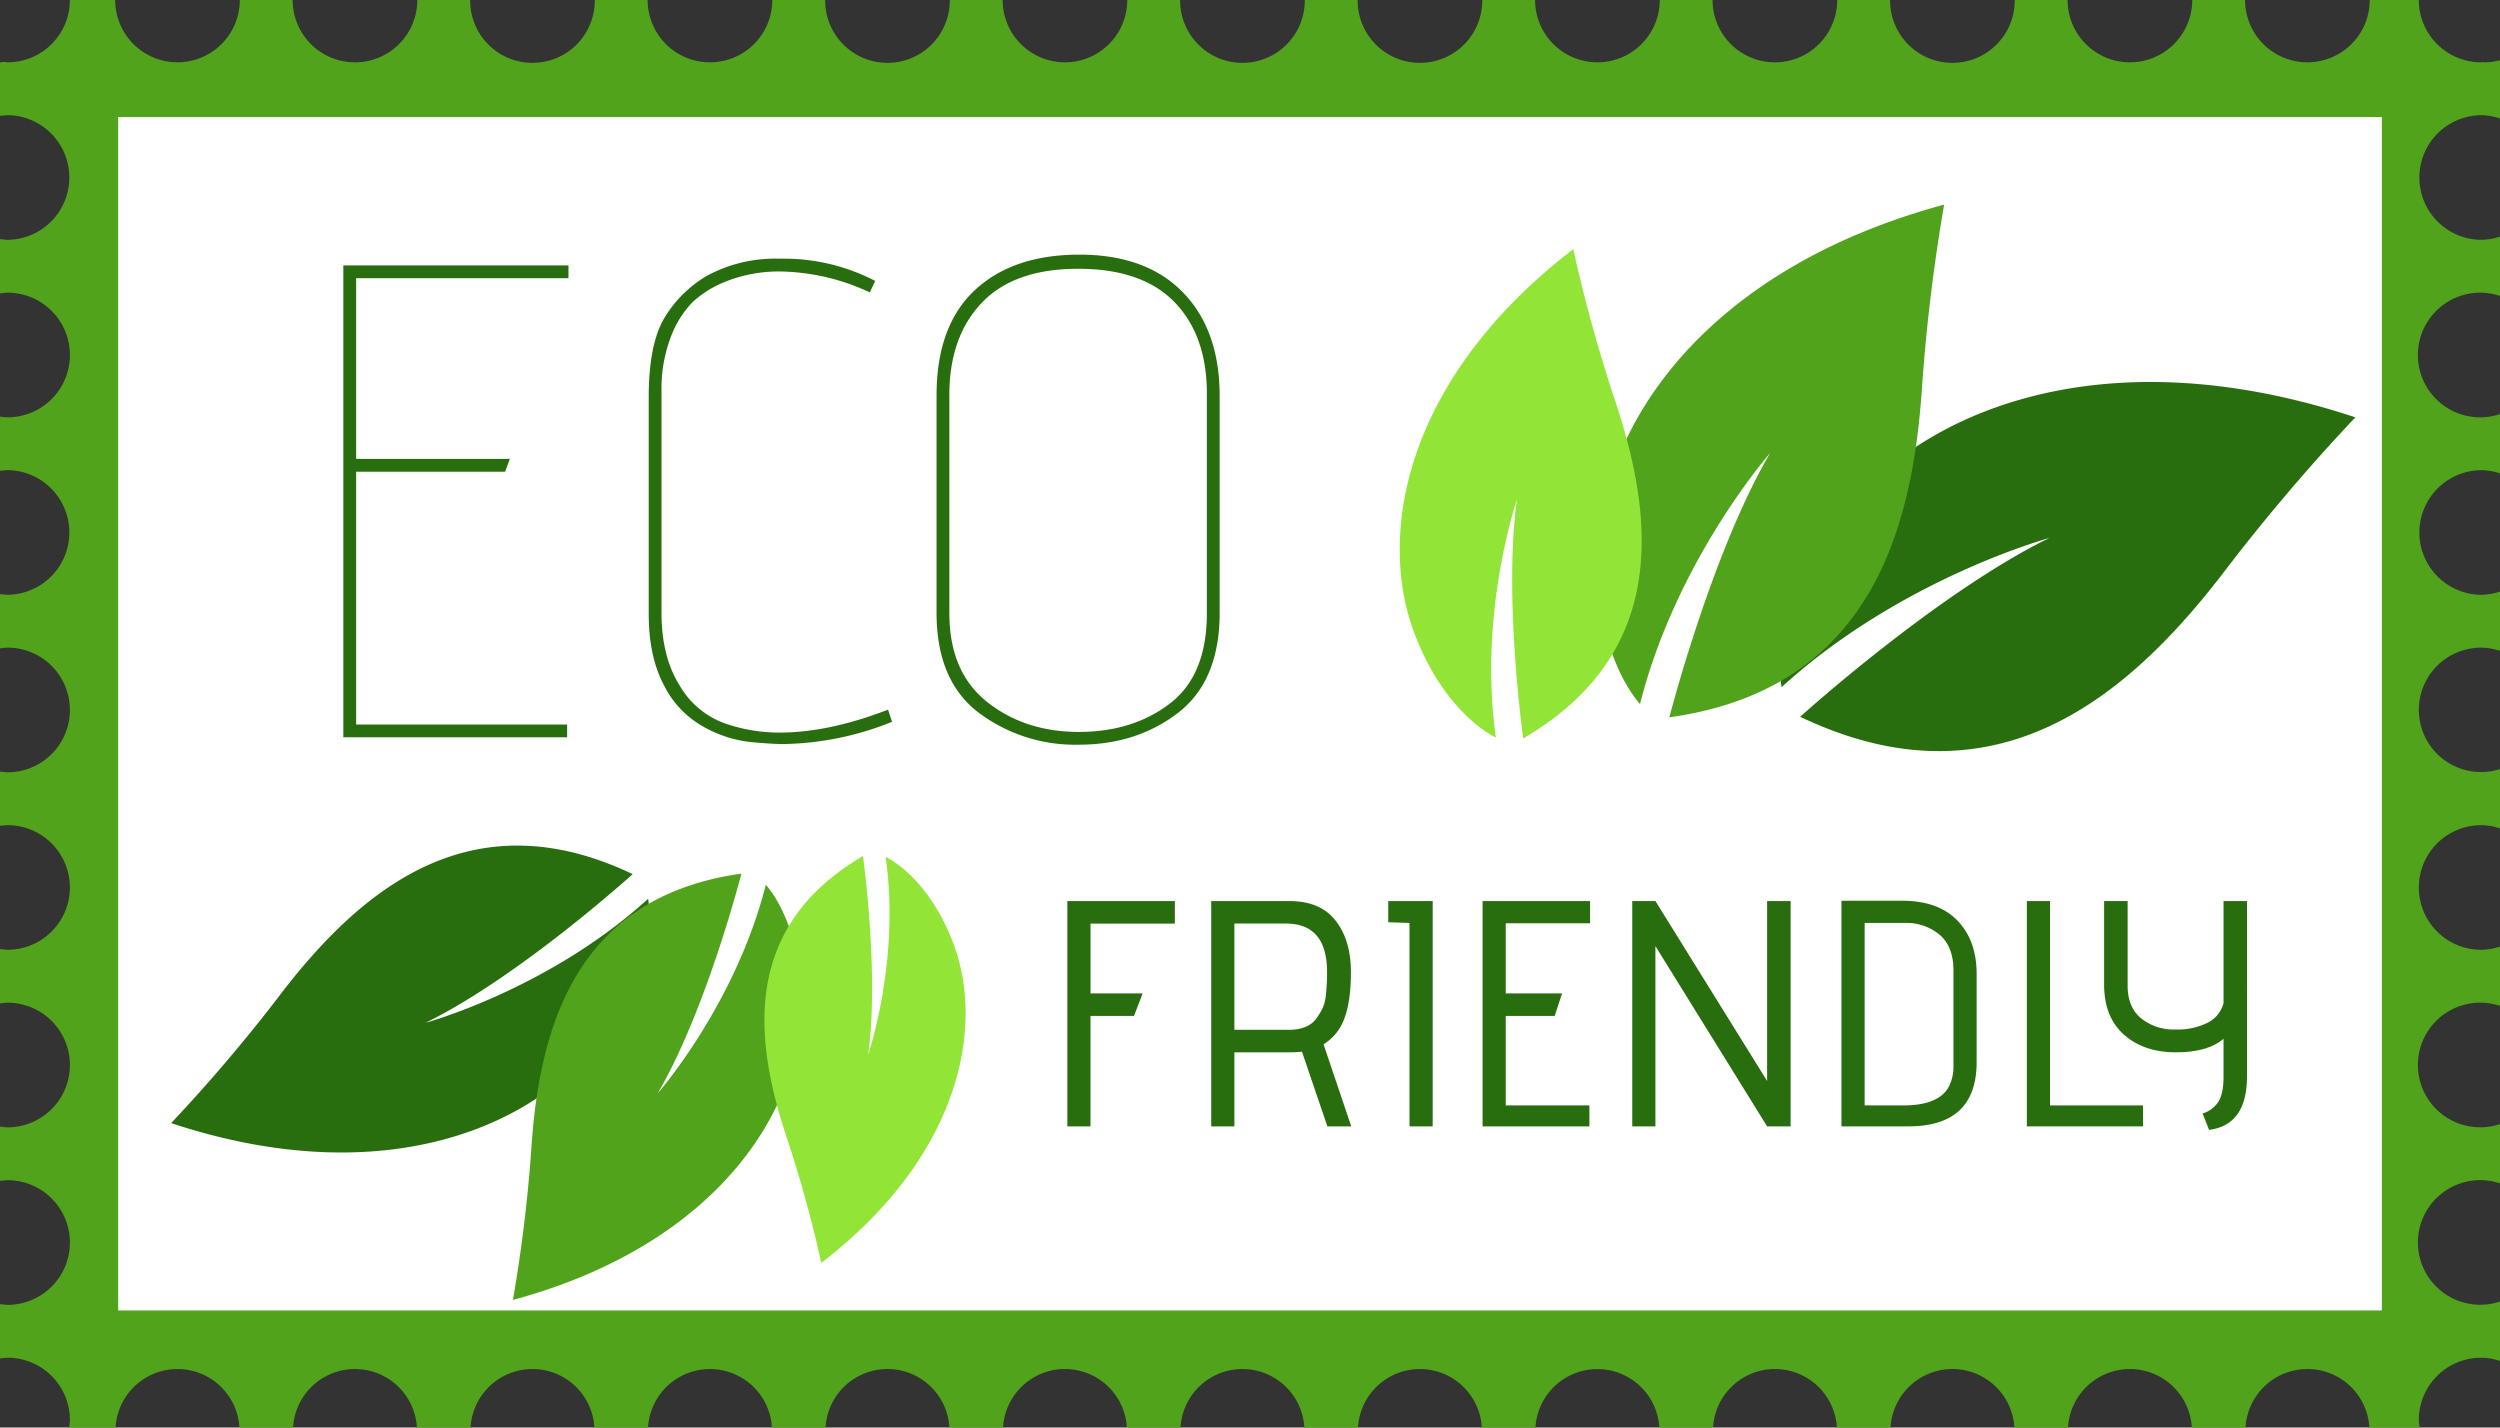 <svg xmlns="http://www.w3.org/2000/svg" width="523.444" height="298.889" viewBox="0 0 523.444 298.889">
  <rect x="0" y="0" width="523.444" height="298.889" fill="#333333" stroke="none"/>
  <g id="Group_157321" data-name="Group 157321" transform="translate(-811.557 -1575.237)">
    <path id="Path_215568" data-name="Path 215568" d="M14.31,52.55c-.272,0-.528-.069-.791-.086-.268.017-.519.086-.791.086V63.775a12.739,12.739,0,0,1,1.583-.156,13.046,13.046,0,0,1,0,26.091,12.739,12.739,0,0,1-1.583-.16V100.94a12.741,12.741,0,0,1,1.583-.16,13.048,13.048,0,0,1,0,26.1,12.736,12.736,0,0,1-1.583-.16V138.1a12.741,12.741,0,0,1,1.583-.16,13.046,13.046,0,0,1,0,26.091,13.618,13.618,0,0,1-1.583-.156v11.385a12.738,12.738,0,0,1,1.583-.16,13.05,13.05,0,0,1,0,26.1,13.623,13.623,0,0,1-1.583-.164v11.385a13.624,13.624,0,0,1,1.583-.151,13.043,13.043,0,1,1,0,26.087,11.959,11.959,0,0,1-1.583-.16V249.6a11.969,11.969,0,0,1,1.583-.16,13.048,13.048,0,0,1,0,26.1,13.626,13.626,0,0,1-1.583-.16v11.385a13.619,13.619,0,0,1,1.583-.16,13.048,13.048,0,0,1,0,26.1,12.735,12.735,0,0,1-1.583-.16v11.389a12.741,12.741,0,0,1,1.583-.16,13.045,13.045,0,0,1,13.046,13.05,13.548,13.548,0,0,1-.16,1.578h9.729a12.986,12.986,0,0,1,25.931,0H74.085a12.988,12.988,0,0,1,25.935,0H111.25a12.986,12.986,0,0,1,25.931,0H148.41a12.991,12.991,0,0,1,25.94,0h11.225a12.988,12.988,0,0,1,25.935,0H222.74a12.986,12.986,0,0,1,25.931,0H259.9a12.986,12.986,0,0,1,25.931,0h11.229a12.986,12.986,0,0,1,25.931,0h11.229a12.989,12.989,0,0,1,25.935,0H371.4a12.986,12.986,0,0,1,25.931,0h11.229a12.988,12.988,0,0,1,25.935,0h11.229a12.984,12.984,0,0,1,25.927,0h11.234a12.988,12.988,0,0,1,25.935,0h10.516a13.559,13.559,0,0,1-.16-1.578,13.045,13.045,0,0,1,13.046-13.05,12.7,12.7,0,0,1,3.952.679V312.012a13.047,13.047,0,1,1,0-24.742V274.847a12.7,12.7,0,0,1-3.952.683,13.049,13.049,0,1,1,3.952-25.421V237.687a12.694,12.694,0,0,1-3.952.675,13.043,13.043,0,1,1,0-26.087,12.822,12.822,0,0,1,3.952.675V200.526a13.021,13.021,0,1,1-3.952-25.421,12.824,12.824,0,0,1,3.952.679V163.361a12.821,12.821,0,0,1-3.952.675,13.046,13.046,0,0,1,0-26.091,12.822,12.822,0,0,1,3.952.675V126.2a12.823,12.823,0,0,1-3.952.679,13.049,13.049,0,1,1,3.952-25.421V89.032a12.824,12.824,0,0,1-3.952.679,13.046,13.046,0,0,1,0-26.091,12.821,12.821,0,0,1,3.952.675V52.113a12.694,12.694,0,0,1-3.156.437c-.143,0-.264-.039-.4-.043s-.264.043-.4.043A13.048,13.048,0,0,1,519.173,39.5H508.895a13.048,13.048,0,1,1-26.1,0H471.734a13.048,13.048,0,1,1-26.1,0H434.565a13.046,13.046,0,1,1-26.091,0H397.4a13.048,13.048,0,1,1-26.1,0H360.244a13.048,13.048,0,1,1-26.1,0H323.079a13.046,13.046,0,1,1-26.091,0H285.914a13.046,13.046,0,1,1-26.091,0h-11.07a13.048,13.048,0,1,1-26.1,0H211.588a13.046,13.046,0,1,1-26.091,0H174.428a13.048,13.048,0,1,1-26.1,0H137.263a13.046,13.046,0,1,1-26.091,0H100.1a13.048,13.048,0,1,1-26.1,0H62.933a13.043,13.043,0,1,1-26.087,0H27.355A13.048,13.048,0,0,1,14.31,52.55Z" transform="translate(798.83 1535.737)" fill="#50a31a"/>
    <path id="Path_221741" data-name="Path 221741" d="M0,0H473.965V249.87H0Z" transform="translate(836.299 1599.748)" fill="#fff"/>
    <path id="Path_215569" data-name="Path 215569" d="M192.4,96.974A410.975,410.975,0,0,1,219.293,65.4c-53.6-17.746-92.711-.964-109.354,22.783-13.443,19.19-10.78,33.714-10.78,33.714,24.928-22.749,56.078-31.245,56.078-31.245-23.536,11.519-52.182,37.446-52.182,37.446C143.255,147.266,171.111,125.089,192.4,96.974Z" transform="translate(1085.417 1597.217)" fill="#296e0e"/>
    <path id="Path_215570" data-name="Path 215570" d="M158.027,87.368a381.125,381.125,0,0,1,4.618-37.961c-50.254,13.6-71.813,46.414-72.531,73.149-.592,21.6,8.856,31.418,8.856,31.418,7.606-30.186,27.246-52.567,27.246-52.567-12.237,20.833-21.106,55.352-21.106,55.352C145.8,151.065,155.938,119.832,158.027,87.368Z" transform="translate(1055.975 1568.668)" fill="#50a31a"/>
    <path id="Path_215571" data-name="Path 215571" d="M125.419,82.75a318.8,318.8,0,0,1-8.579-31.185c-34.925,26.792-41.26,59.382-33.226,80.522,6.486,17.08,17.032,21.732,17.032,21.732-3.758-26.056,4.41-49.869,4.41-49.869-2.871,20.219,1.3,50.063,1.3,50.063C136.337,136.484,134.222,108.8,125.419,82.75Z" transform="translate(1024.124 1575.842)" fill="#92e537"/>
    <path id="Path_215572" data-name="Path 215572" d="M43.369,112.291a341.029,341.029,0,0,1-22.355,26.26c44.563,14.754,77.076.8,90.908-18.944,11.182-15.951,8.964-28.028,8.964-28.028-20.725,18.909-46.617,25.974-46.617,25.974,19.562-9.573,43.383-31.129,43.383-31.129C84.222,70.482,61.072,88.924,43.369,112.291Z" transform="translate(826.376 1671.839)" fill="#296e0e"/>
    <path id="Path_215573" data-name="Path 215573" d="M41.409,139.5a315.912,315.912,0,0,1-3.844,31.557c41.783-11.307,59.706-38.583,60.307-60.813.489-17.958-7.364-26.121-7.364-26.121-6.326,25.1-22.654,43.7-22.654,43.7C78.029,110.5,85.4,81.8,85.4,81.8,51.57,86.54,43.143,112.5,41.409,139.5Z" transform="translate(881.391 1676.359)" fill="#50a31a"/>
    <path id="Path_215574" data-name="Path 215574" d="M54.521,140.2a265.308,265.308,0,0,1,7.13,25.927c29.036-22.277,34.3-49.372,27.622-66.944-5.392-14.2-14.161-18.066-14.161-18.066,3.126,21.663-3.667,41.45-3.667,41.45,2.391-16.807-1.077-41.619-1.077-41.619C45.437,95.529,47.2,118.546,54.521,140.2Z" transform="translate(921.871 1673.527)" fill="#92e537"/>
    <path id="Path_215575" data-name="Path 215575" d="M76.211,151.151H29.352v-98.8h47.14v2.681H32.033V92.859H64.217l-.99,2.685H32.033v52.93H76.211Z" transform="translate(854.091 1578.458)" fill="#296e0e"/>
    <path id="Path_215576" data-name="Path 215576" d="M71.519,151.249q10.306,0,22.727-4.8l.843,2.542a63.082,63.082,0,0,1-22.861,4.661q-2.264,0-6.849-.428a25.742,25.742,0,0,1-9.738-3.178,20.223,20.223,0,0,1-8.328-8.752q-3.172-5.993-3.174-14.888V81.1q0-10.721,3.031-16.232a25.378,25.378,0,0,1,9.249-9.314,30.127,30.127,0,0,1,15.1-3.528A41.474,41.474,0,0,1,91.56,56.683l-1.129,2.4a45.835,45.835,0,0,0-18.49-4.376,30.128,30.128,0,0,0-11.147,1.9,22.573,22.573,0,0,0-7.481,4.519,21.046,21.046,0,0,0-4.588,7.411,30.5,30.5,0,0,0-1.907,11.29v46.3q0,9.178,3.74,15.169a18.057,18.057,0,0,0,9.387,7.978A34.622,34.622,0,0,0,71.519,151.249Z" transform="translate(903.243 1577.374)" fill="#296e0e"/>
    <path id="Path_215577" data-name="Path 215577" d="M117.355,81.471v45.307q0,14.256-8.678,20.958t-20.82,6.7a33.6,33.6,0,0,1-20.959-6.7q-8.827-6.7-8.821-20.958V81.328q0-14.535,7.973-22.018T88,51.83q13.971,0,21.663,7.9T117.355,81.471Zm-2.681,45.445V80.9q0-12.135-6.776-19.125T87.714,54.792q-13.407,0-20.18,7.13T60.758,81.19v45.726q0,12.285,7.9,18.563t19.2,6.283q11.292,0,19.056-5.928T114.674,126.916Z" transform="translate(949.573 1576.723)" fill="#296e0e"/>
    <path id="Path_215578" data-name="Path 215578" d="M69.262,130.306H64.41V83.131H86.921v4.713H69.262v14.624H80.18l-1.82,4.713h-9.1Z" transform="translate(970.625 1680.768)" fill="#296e0e"/>
    <path id="Path_215579" data-name="Path 215579" d="M100.694,130.306H95.7l-5.323-15.64a19.505,19.505,0,0,1-2.158.134H76.229v15.506H71.377V83.131H87.752q6.467,0,9.673,4.1,3.2,4.119,3.2,10.784,0,8.3-2.564,12.068a10.225,10.225,0,0,1-3.17,3.031ZM76.229,110.087H87.622q3.969,0,5.725-2.3a16.042,16.042,0,0,0,1.314-2.153,8.289,8.289,0,0,0,.709-2.694,41.821,41.821,0,0,0,.264-4.925q0-10.17-8.622-10.174H76.229Z" transform="translate(993.783 1680.768)" fill="#296e0e"/>
    <path id="Path_215580" data-name="Path 215580" d="M89.254,130.306H84.4V87.71l-4.449-.138V83.131h9.305Z" transform="translate(1022.276 1680.768)" fill="#296e0e"/>
    <path id="Path_215581" data-name="Path 215581" d="M106.885,130.306H84.517V83.131h22.507v4.644H89.364v14.693h11.8l-1.552,4.713H89.364v18.74h17.521Z" transform="translate(1037.46 1680.768)" fill="#296e0e"/>
    <path id="Path_215582" data-name="Path 215582" d="M124.925,130.306H120L96.616,92.566v37.74H91.764V83.131h4.852L120,120.8V83.131h4.925Z" transform="translate(1061.55 1680.768)" fill="#296e0e"/>
    <path id="Path_215583" data-name="Path 215583" d="M115.912,130.359H101.894V83.115h12.674q7.615,0,11.623,4.173T130.2,98.409v18.472Q130.2,130.359,115.912,130.359Zm9.435-12.812V97.735q0-5.053-2.927-7.515a10.8,10.8,0,0,0-7.182-2.456H106.75v38.211h8.09q7.472,0,9.569-3.978A9.388,9.388,0,0,0,125.347,117.547Z" transform="translate(1095.222 1680.714)" fill="#296e0e"/>
    <path id="Path_215584" data-name="Path 215584" d="M135.2,130.306H110.872V83.131h4.852v42.79H135.2Z" transform="translate(1125.065 1680.768)" fill="#296e0e"/>
    <path id="Path_215585" data-name="Path 215585" d="M136.587,131.041l-1.349-3.438a6.011,6.011,0,0,0,3.165-2.253c.813-1.1,1.215-2.958,1.215-5.561v-7.818q-3.3,2.821-9.971,2.828t-10.853-3.675q-4.177-3.671-4.181-10.546V83.131h4.925v17.715q0,4.527,2.828,6.841a10.8,10.8,0,0,0,7.113,2.335,14.165,14.165,0,0,0,6.875-1.453,6.375,6.375,0,0,0,3.265-4.082V83.131h4.916V119.79Q144.534,130.031,136.587,131.041Z" transform="translate(1137.497 1680.768)" fill="#296e0e"/>
  </g>
</svg>
